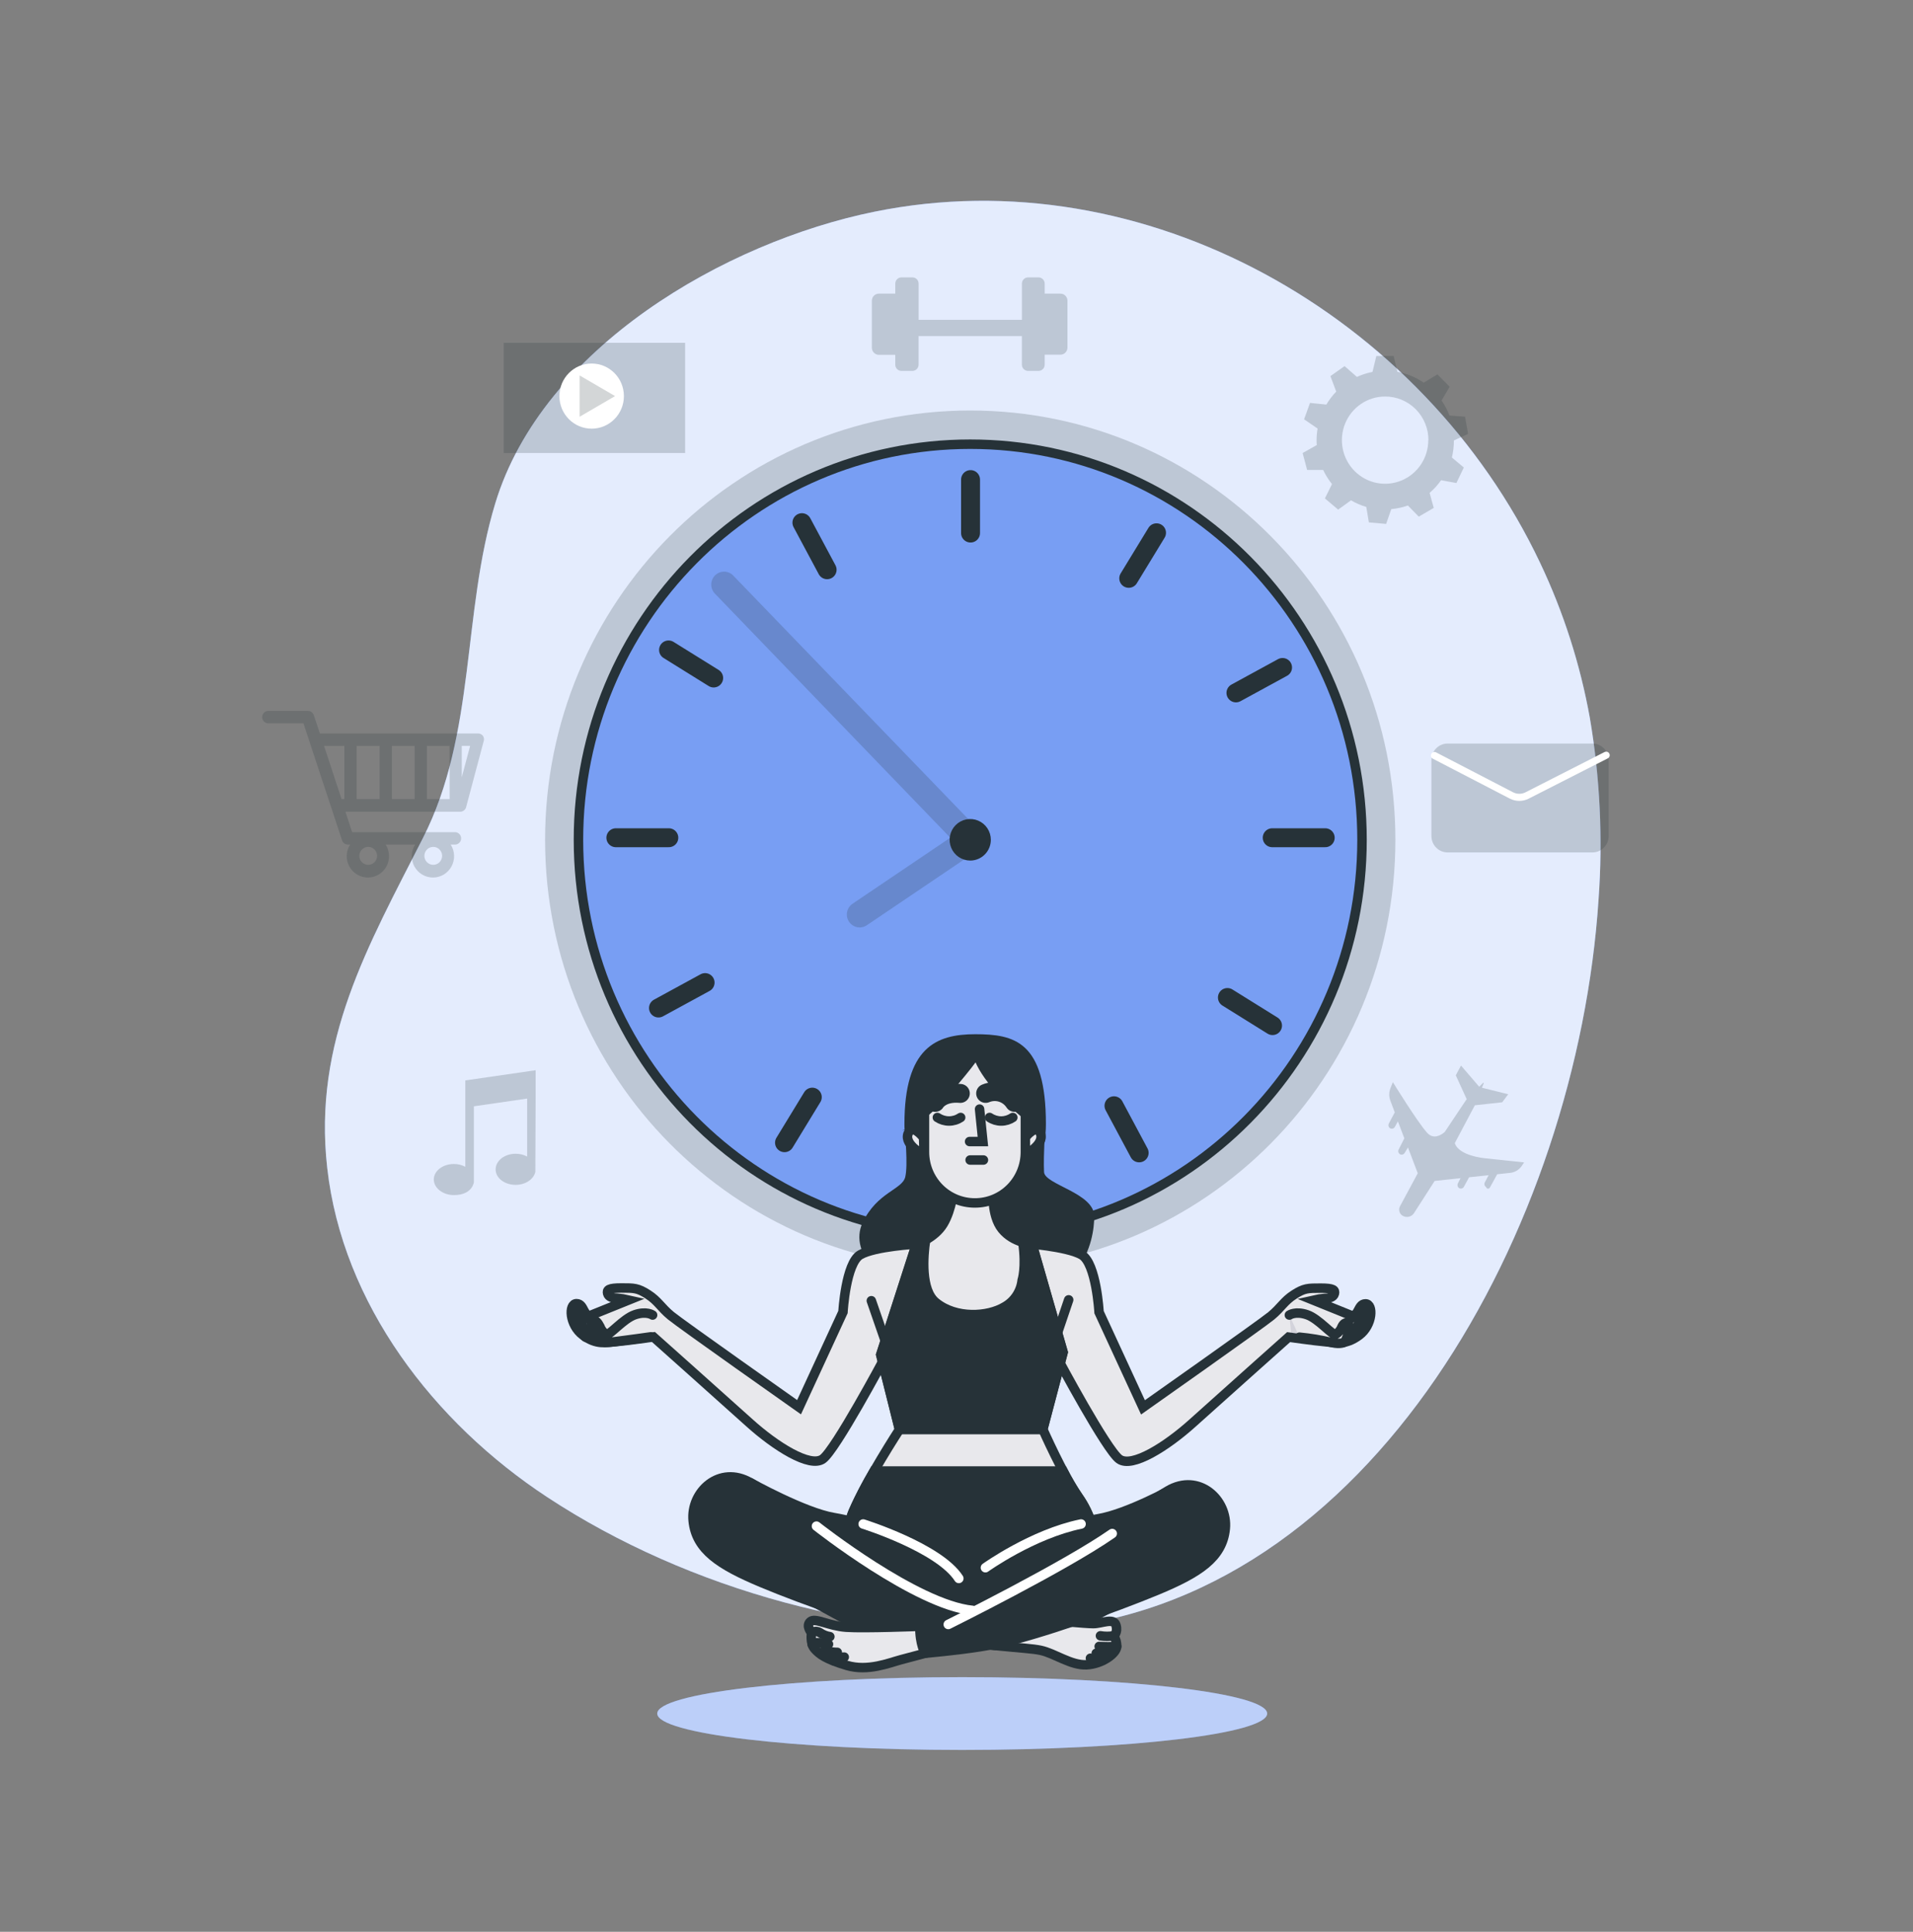 <svg width="202" height="204" viewBox="0 0 202 204" fill="none" xmlns="http://www.w3.org/2000/svg">
<rect x="0" y="0" width="202" height="204" fill="#808080" stroke="none"/>
<path d="M168.799 94.949C169.261 88.557 168.952 82.131 167.878 75.814C166.859 70.143 165.093 64.635 162.626 59.437C150.24 33.3 120.861 16.548 92.33 22.358C76.574 25.561 57.295 36.699 52.302 53.133C48.771 64.749 50.282 77.471 44.654 88.507C38.877 99.878 33.031 109.947 34.554 123.346C36.17 137.7 45.814 150.237 57.804 158.112C72.692 167.904 92.322 173.306 110.046 172.049C144.866 169.585 166.545 129.499 168.799 94.949Z" fill="#789EF3"/>
<path opacity="0.8" d="M168.799 94.949C169.261 88.557 168.952 82.131 167.878 75.814C166.859 70.143 165.093 64.635 162.626 59.437C150.24 33.3 120.861 16.548 92.33 22.358C76.574 25.561 57.295 36.699 52.302 53.133C48.771 64.749 50.282 77.471 44.654 88.507C38.877 99.878 33.031 109.947 34.554 123.346C36.17 137.7 45.814 150.237 57.804 158.112C72.692 167.904 92.322 173.306 110.046 172.049C144.866 169.585 166.545 129.499 168.799 94.949Z" fill="white"/>
<path opacity="0.2" d="M168.149 78.519H152.861C151.915 78.519 151.149 79.294 151.149 80.249V88.287C151.149 89.243 151.915 90.017 152.861 90.017H168.149C169.095 90.017 169.862 89.243 169.862 88.287V80.249C169.862 79.294 169.095 78.519 168.149 78.519Z" fill="#263238"/>
<path d="M151.468 79.784L159.604 84.002C159.86 84.132 160.142 84.2 160.428 84.2C160.715 84.2 160.997 84.132 161.253 84.002L169.599 79.751" stroke="white" stroke-width="0.75" stroke-linecap="round" stroke-linejoin="round"/>
<path opacity="0.2" d="M51.001 77.711C50.94 77.631 50.862 77.567 50.772 77.522C50.682 77.477 50.584 77.454 50.484 77.454H33.782L33.128 75.5C33.083 75.374 33 75.266 32.892 75.189C32.783 75.113 32.654 75.072 32.522 75.071H28.28C28.117 75.084 27.965 75.159 27.854 75.28C27.742 75.402 27.681 75.561 27.681 75.726C27.681 75.891 27.742 76.051 27.854 76.172C27.965 76.293 28.117 76.368 28.28 76.381H32.041L36.118 88.739C36.16 88.87 36.242 88.984 36.353 89.064C36.463 89.145 36.596 89.188 36.732 89.188H36.97C36.752 89.529 36.629 89.922 36.614 90.328C36.599 90.733 36.692 91.135 36.885 91.491C37.077 91.848 37.36 92.145 37.706 92.352C38.051 92.559 38.445 92.669 38.847 92.669C39.248 92.669 39.642 92.559 39.988 92.352C40.333 92.145 40.617 91.848 40.809 91.491C41.001 91.135 41.094 90.733 41.079 90.328C41.064 89.922 40.941 89.529 40.723 89.188H43.838C43.62 89.529 43.497 89.922 43.482 90.328C43.467 90.733 43.56 91.135 43.752 91.491C43.945 91.848 44.228 92.145 44.574 92.352C44.919 92.559 45.313 92.669 45.715 92.669C46.116 92.669 46.511 92.559 46.856 92.352C47.201 92.145 47.485 91.848 47.677 91.491C47.869 91.135 47.962 90.733 47.947 90.328C47.932 89.922 47.809 89.529 47.591 89.188H48.092C48.255 89.175 48.408 89.1 48.519 88.979C48.63 88.858 48.691 88.698 48.691 88.533C48.691 88.368 48.63 88.209 48.519 88.087C48.408 87.966 48.255 87.891 48.092 87.878H37.184L36.473 85.72H48.593C48.736 85.72 48.874 85.672 48.987 85.584C49.101 85.496 49.182 85.374 49.219 85.235L51.066 78.299C51.101 78.202 51.114 78.099 51.103 77.997C51.092 77.895 51.057 77.797 51.001 77.711V77.711ZM38.881 91.326C38.696 91.326 38.514 91.27 38.36 91.166C38.206 91.062 38.086 90.915 38.015 90.742C37.944 90.569 37.925 90.378 37.962 90.195C37.998 90.011 38.087 89.843 38.218 89.71C38.349 89.578 38.516 89.488 38.698 89.451C38.88 89.415 39.068 89.433 39.24 89.505C39.411 89.577 39.557 89.698 39.66 89.854C39.763 90.009 39.818 90.192 39.818 90.379C39.818 90.505 39.793 90.63 39.745 90.746C39.697 90.863 39.626 90.968 39.537 91.056C39.447 91.144 39.342 91.213 39.226 91.26C39.11 91.306 38.986 91.329 38.861 91.326H38.881ZM45.749 91.326C45.564 91.326 45.382 91.27 45.228 91.166C45.074 91.062 44.954 90.915 44.883 90.742C44.812 90.569 44.794 90.378 44.83 90.195C44.866 90.011 44.955 89.843 45.086 89.71C45.217 89.578 45.384 89.488 45.566 89.451C45.748 89.415 45.936 89.433 46.108 89.505C46.279 89.577 46.425 89.698 46.528 89.854C46.631 90.009 46.686 90.192 46.686 90.379C46.686 90.505 46.661 90.63 46.613 90.746C46.565 90.863 46.494 90.968 46.405 91.056C46.315 91.144 46.21 91.213 46.094 91.26C45.978 91.306 45.853 91.329 45.729 91.326H45.749ZM47.478 84.39H45.078V78.764H47.478V84.39ZM41.382 78.764H43.782V84.39H41.382V78.764ZM40.085 84.39H37.661V78.764H40.085V84.39ZM34.215 78.764H36.36V84.39H36.069L34.215 78.764ZM48.759 82.077V78.764H49.644L48.759 82.077Z" fill="#263238"/>
<path opacity="0.2" d="M153.52 46.512L155.019 45.822L154.7 44.007L153.047 43.876C152.838 43.315 152.56 42.784 152.219 42.293L153.072 40.84L151.783 39.535L150.332 40.408C149.498 39.835 148.554 39.446 147.561 39.266L147.157 37.593H145.331L144.927 39.274C144.36 39.383 143.808 39.561 143.283 39.804L141.978 38.662L140.483 39.718L141.097 41.35C140.697 41.767 140.346 42.228 140.051 42.725L138.33 42.546L137.703 44.28L139.13 45.255C139.06 45.659 139.025 46.069 139.024 46.479C139.024 46.654 139.024 46.826 139.045 46.997L137.55 47.842L138.023 49.625H139.715C139.966 50.158 140.279 50.66 140.649 51.118L139.901 52.632L141.299 53.815L142.656 52.836C143.166 53.132 143.708 53.367 144.272 53.533L144.543 55.165L146.365 55.328L146.911 53.762C147.508 53.709 148.097 53.582 148.664 53.382L149.811 54.557L151.395 53.635L150.959 52.048C151.416 51.654 151.823 51.205 152.171 50.71L153.787 51.008L154.57 49.368L153.31 48.315C153.453 47.725 153.523 47.119 153.52 46.512V46.512ZM150.817 46.479C150.817 47.39 150.55 48.281 150.049 49.038C149.547 49.796 148.835 50.386 148.002 50.735C147.168 51.083 146.251 51.175 145.366 50.997C144.481 50.819 143.669 50.38 143.031 49.736C142.393 49.092 141.959 48.271 141.783 47.378C141.607 46.484 141.697 45.558 142.042 44.716C142.387 43.875 142.972 43.155 143.722 42.649C144.472 42.143 145.354 41.873 146.256 41.873C146.859 41.87 147.457 41.988 148.015 42.221C148.572 42.453 149.079 42.795 149.504 43.226C149.93 43.658 150.267 44.17 150.495 44.734C150.723 45.298 150.838 45.903 150.833 46.512L150.817 46.479Z" fill="#263238"/>
<path opacity="0.2" d="M147.828 127.385C147.737 127.555 147.716 127.753 147.767 127.938C147.818 128.124 147.938 128.282 148.102 128.38C148.301 128.502 148.539 128.54 148.765 128.488C148.991 128.435 149.188 128.296 149.314 128.099L151.443 124.782L151.484 124.708L154.223 124.415L153.944 124.965C153.901 125.046 153.889 125.14 153.909 125.229C153.929 125.318 153.98 125.397 154.053 125.451C154.095 125.48 154.142 125.5 154.191 125.51C154.241 125.52 154.292 125.519 154.341 125.507C154.39 125.496 154.436 125.474 154.477 125.443C154.517 125.412 154.55 125.373 154.574 125.329L155.128 124.321L157.188 124.101L156.784 124.868C156.742 124.95 156.733 125.045 156.757 125.135C156.782 125.224 156.839 125.301 156.918 125.349C156.927 125.393 156.95 125.432 156.983 125.462C157.015 125.493 157.056 125.512 157.1 125.518C157.144 125.525 157.189 125.517 157.228 125.497C157.268 125.477 157.3 125.445 157.322 125.406L158.093 124.003L159.459 123.856C159.71 123.83 159.952 123.748 160.168 123.616C160.384 123.484 160.568 123.306 160.707 123.093L160.933 122.75L156.752 122.309C156.752 122.309 154.041 122.061 153.617 120.714L155.706 116.773L155.726 116.72L158.623 116.402L159.257 115.553L156.481 114.863L156.671 114.402C156.675 114.393 156.676 114.382 156.673 114.372C156.67 114.362 156.664 114.353 156.655 114.347C156.646 114.342 156.636 114.339 156.626 114.34C156.615 114.341 156.606 114.346 156.598 114.353L156.194 114.761L154.271 112.521L153.722 113.554L154.881 116.087L154.809 116.161L152.55 119.543C152.126 119.902 151.338 120.359 150.684 119.608C149.69 118.519 147.076 114.272 147.076 114.272L146.818 114.921C146.652 115.345 146.652 115.818 146.818 116.242L147.278 117.466L146.652 118.646C146.609 118.726 146.597 118.82 146.617 118.909C146.637 118.998 146.688 119.077 146.761 119.131C146.803 119.16 146.851 119.179 146.901 119.188C146.951 119.197 147.002 119.196 147.051 119.184C147.1 119.172 147.147 119.15 147.187 119.119C147.228 119.088 147.261 119.049 147.286 119.005L147.609 118.417L148.288 120.208L147.69 121.383C147.647 121.465 147.634 121.559 147.655 121.65C147.676 121.74 147.729 121.819 147.803 121.873C147.845 121.901 147.892 121.921 147.942 121.93C147.992 121.939 148.043 121.937 148.092 121.925C148.141 121.913 148.187 121.891 148.227 121.861C148.267 121.83 148.3 121.791 148.325 121.746L148.672 121.175L149.706 123.897L147.828 127.385Z" fill="#263238"/>
<path opacity="0.2" d="M72.344 36.201H53.187V47.837H72.344V36.201Z" fill="#263238"/>
<path d="M62.475 45.268C64.356 45.268 65.88 43.728 65.88 41.828C65.88 39.929 64.356 38.389 62.475 38.389C60.594 38.389 59.069 39.929 59.069 41.828C59.069 43.728 60.594 45.268 62.475 45.268Z" fill="white"/>
<path opacity="0.2" d="M64.947 41.827L61.202 39.645V44.01L64.947 41.827Z" fill="#263238"/>
<path opacity="0.2" d="M49.135 114.093V123.216C48.761 123.016 48.345 122.914 47.922 122.918C46.751 122.918 45.806 123.656 45.806 124.55C45.806 125.443 46.751 126.202 47.922 126.202C49.894 126.202 50.039 124.839 50.039 124.839V116.826L55.663 116.01V122.13C55.289 121.934 54.873 121.833 54.451 121.837C53.279 121.837 52.334 122.575 52.334 123.489C52.334 124.403 53.279 125.121 54.451 125.121C55.489 125.121 56.354 124.529 56.528 123.758L56.56 115.872V113.016L49.135 114.093Z" fill="#263238"/>
<path opacity="0.2" d="M110.312 31.008V29.951C110.312 29.777 110.244 29.61 110.122 29.486C110 29.363 109.834 29.294 109.662 29.294H108.559C108.386 29.294 108.221 29.363 108.099 29.486C107.977 29.61 107.908 29.777 107.908 29.951V33.774H97V29.951C97 29.777 96.932 29.61 96.81 29.486C96.688 29.363 96.522 29.294 96.35 29.294H95.174C95.004 29.297 94.842 29.368 94.722 29.491C94.603 29.613 94.536 29.779 94.536 29.951V31.008H92.803C92.607 31.008 92.419 31.086 92.28 31.226C92.141 31.366 92.064 31.556 92.064 31.754V36.719C92.064 36.918 92.141 37.108 92.28 37.249C92.418 37.39 92.606 37.469 92.803 37.47H94.536V38.515C94.537 38.685 94.604 38.849 94.722 38.971C94.841 39.093 95.001 39.163 95.17 39.167H96.346C96.518 39.167 96.684 39.098 96.806 38.975C96.928 38.852 96.996 38.685 96.996 38.511V35.495H107.904V38.49C107.902 38.579 107.917 38.666 107.948 38.749C107.98 38.831 108.028 38.906 108.089 38.969C108.15 39.033 108.223 39.083 108.304 39.117C108.385 39.151 108.471 39.168 108.559 39.167H109.662C109.834 39.167 110 39.098 110.122 38.975C110.244 38.852 110.312 38.685 110.312 38.511V37.454H111.977C112.17 37.453 112.356 37.376 112.494 37.238C112.632 37.101 112.712 36.915 112.716 36.719V31.746C112.714 31.549 112.635 31.362 112.497 31.223C112.358 31.085 112.171 31.008 111.977 31.008H110.312Z" fill="#263238"/>
<path opacity="0.2" d="M102.45 134.024C127.244 134.024 147.343 113.725 147.343 88.687C147.343 63.648 127.244 43.35 102.45 43.35C77.657 43.35 57.558 63.648 57.558 88.687C57.558 113.725 77.657 134.024 102.45 134.024Z" fill="#263238"/>
<path d="M102.45 130.466C125.298 130.466 143.82 111.76 143.82 88.686C143.82 65.612 125.298 46.907 102.45 46.907C79.603 46.907 61.081 65.612 61.081 88.686C61.081 111.76 79.603 130.466 102.45 130.466Z" fill="#789EF3" stroke="#263238" stroke-miterlimit="10"/>
<g opacity="0.2">
<path d="M102.45 90.053C102.27 90.054 102.091 90.019 101.924 89.949C101.758 89.879 101.607 89.775 101.481 89.645L75.459 62.656C75.222 62.394 75.094 62.049 75.104 61.694C75.115 61.338 75.261 61.001 75.513 60.753C75.766 60.506 76.103 60.367 76.455 60.366C76.807 60.366 77.145 60.504 77.398 60.751L103.424 87.719C103.61 87.912 103.736 88.156 103.785 88.42C103.835 88.684 103.806 88.957 103.703 89.205C103.599 89.453 103.425 89.665 103.203 89.813C102.981 89.962 102.721 90.041 102.454 90.041L102.45 90.053Z" fill="#263238"/>
</g>
<path opacity="0.2" d="M90.779 97.94C90.488 97.941 90.204 97.848 89.969 97.673C89.735 97.499 89.563 97.252 89.478 96.971C89.393 96.69 89.4 96.388 89.498 96.112C89.597 95.835 89.781 95.597 90.023 95.435L101.699 87.548C101.997 87.357 102.358 87.292 102.703 87.366C103.049 87.439 103.352 87.647 103.548 87.944C103.745 88.24 103.818 88.603 103.753 88.953C103.689 89.304 103.491 89.615 103.202 89.82L91.53 97.707C91.308 97.858 91.046 97.939 90.779 97.94V97.94Z" fill="#263238"/>
<path d="M104.127 88.686C104.128 88.352 104.03 88.024 103.846 87.745C103.663 87.466 103.401 87.248 103.095 87.119C102.788 86.99 102.451 86.956 102.126 87.021C101.8 87.086 101.501 87.247 101.266 87.484C101.031 87.72 100.871 88.022 100.806 88.351C100.741 88.679 100.774 89.02 100.901 89.329C101.028 89.639 101.243 89.904 101.518 90.09C101.794 90.276 102.119 90.376 102.45 90.376C102.894 90.376 103.32 90.198 103.634 89.881C103.949 89.564 104.126 89.135 104.127 88.686V88.686Z" fill="#263238" stroke="#263238" stroke-miterlimit="10" stroke-linecap="round"/>
<path d="M102.483 50.645V56.291" stroke="#263238" stroke-width="2" stroke-miterlimit="10" stroke-linecap="round"/>
<path d="M102.483 120.642V126.288" stroke="#263238" stroke-width="2" stroke-miterlimit="10" stroke-linecap="round"/>
<path d="M139.933 88.466H134.338" stroke="#263238" stroke-width="2" stroke-miterlimit="10" stroke-linecap="round"/>
<path d="M70.623 88.466H65.032" stroke="#263238" stroke-width="2" stroke-miterlimit="10" stroke-linecap="round"/>
<path d="M122.121 56.263L119.188 61.073" stroke="#263238" stroke-width="2" stroke-miterlimit="10" stroke-linecap="round"/>
<path d="M85.773 115.859L82.84 120.67" stroke="#263238" stroke-width="2" stroke-miterlimit="10" stroke-linecap="round"/>
<path d="M135.429 70.485L130.508 73.17" stroke="#263238" stroke-width="2" stroke-miterlimit="10" stroke-linecap="round"/>
<path d="M74.453 103.762L69.532 106.446" stroke="#263238" stroke-width="2" stroke-miterlimit="10" stroke-linecap="round"/>
<path d="M134.37 108.303L129.607 105.337" stroke="#263238" stroke-width="2" stroke-miterlimit="10" stroke-linecap="round"/>
<path d="M75.358 71.596L70.595 68.634" stroke="#263238" stroke-width="2" stroke-miterlimit="10" stroke-linecap="round"/>
<path d="M120.287 121.743L117.629 116.77" stroke="#263238" stroke-width="2" stroke-miterlimit="10" stroke-linecap="round"/>
<path d="M87.337 60.164L84.678 55.194" stroke="#263238" stroke-width="2" stroke-miterlimit="10" stroke-linecap="round"/>
<path d="M101.602 184.795C119.387 184.795 133.805 183.074 133.805 180.952C133.805 178.829 119.387 177.108 101.602 177.108C83.817 177.108 69.399 178.829 69.399 180.952C69.399 183.074 83.817 184.795 101.602 184.795Z" fill="#789EF3"/>
<path opacity="0.5" d="M101.602 184.795C119.387 184.795 133.805 183.074 133.805 180.952C133.805 178.829 119.387 177.108 101.602 177.108C83.817 177.108 69.399 178.829 69.399 180.952C69.399 183.074 83.817 184.795 101.602 184.795Z" fill="white"/>
<path d="M110.244 123.767C110.199 122.861 110.244 121.466 110.28 120.662C110.387 120.012 110.441 119.355 110.441 118.696C110.441 109.948 107.1 109.214 102.972 109.214C98.843 109.214 95.502 110.617 95.502 118.696C95.502 118.908 95.502 119.104 95.522 119.328C95.558 119.679 95.897 123.033 95.586 124.298C95.255 125.632 92.609 125.901 91.09 129.104C89.571 132.307 92.876 136.982 103.65 137.582C114.425 138.182 115.544 130.911 115.544 128.443C115.544 125.975 110.312 125.101 110.244 123.767Z" fill="#263238"/>
<path d="M95.239 119.361L95.506 119.333V119.296L95.239 119.361Z" fill="#263238"/>
<path d="M96.758 131.376C96.758 131.376 92.399 131.617 90.852 132.494C89.304 133.371 89.013 138.549 89.013 138.549L84.375 148.602C84.375 148.602 71.904 139.817 70.841 138.94C69.779 138.063 69.488 137.378 68.417 136.692C67.347 136.007 66.967 136.011 65.614 136.011C64.26 136.011 64.066 136.207 64.163 136.594C64.26 136.982 64.745 137.084 65.129 137.084C65.553 137.118 65.975 137.184 66.389 137.28L62.519 138.842C61.553 139.23 61.747 137.667 60.879 137.667C60.01 137.667 60.103 139.915 61.553 140.988C63.004 142.061 63.977 141.768 65.129 141.67C66.28 141.572 68.999 141.184 68.999 141.184C68.999 141.184 76.441 147.822 79.148 150.262C81.854 152.702 85.527 155.044 86.88 154.069C88.234 153.094 93.344 143.526 93.344 143.526L96.629 134.742C96.629 134.742 97.546 132.898 96.758 131.376Z" fill="white"/>
<path opacity="0.1" d="M96.758 131.376C96.758 131.376 92.399 131.617 90.852 132.494C89.304 133.371 89.013 138.549 89.013 138.549L84.375 148.602C84.375 148.602 71.904 139.817 70.841 138.94C69.779 138.063 69.488 137.378 68.417 136.692C67.347 136.007 66.967 136.011 65.614 136.011C64.26 136.011 64.066 136.207 64.163 136.594C64.26 136.982 64.745 137.084 65.129 137.084C65.553 137.118 65.975 137.184 66.389 137.28L62.519 138.842C61.553 139.23 61.747 137.667 60.879 137.667C60.01 137.667 60.103 139.915 61.553 140.988C63.004 142.061 63.977 141.768 65.129 141.67C66.28 141.572 68.999 141.184 68.999 141.184C68.999 141.184 76.441 147.822 79.148 150.262C81.854 152.702 85.527 155.044 86.88 154.069C88.234 153.094 93.344 143.526 93.344 143.526L96.629 134.742C96.629 134.742 97.546 132.898 96.758 131.376Z" fill="#18143C"/>
<path d="M96.758 131.376C96.758 131.376 92.399 131.617 90.852 132.494C89.304 133.371 89.013 138.549 89.013 138.549L84.375 148.602C84.375 148.602 71.904 139.817 70.841 138.94C69.779 138.063 69.488 137.378 68.417 136.692C67.347 136.007 66.967 136.011 65.614 136.011C64.26 136.011 64.066 136.207 64.163 136.594C64.26 136.982 64.745 137.084 65.129 137.084C65.553 137.118 65.975 137.184 66.389 137.28L62.519 138.842C61.553 139.23 61.747 137.667 60.879 137.667C60.01 137.667 60.103 139.915 61.553 140.988C63.004 142.061 63.977 141.768 65.129 141.67C66.28 141.572 68.999 141.184 68.999 141.184C68.999 141.184 76.441 147.822 79.148 150.262C81.854 152.702 85.527 155.044 86.88 154.069C88.234 153.094 93.344 143.526 93.344 143.526L96.629 134.742C96.629 134.742 97.546 132.898 96.758 131.376Z" stroke="#263238" stroke-miterlimit="10" stroke-linecap="round"/>
<path d="M61.832 141.205C61.832 141.205 59.95 139.663 60.964 138.153C61.214 137.778 61.772 138.345 61.933 139.377C62.095 140.41 62.604 140.809 62.867 140.883" fill="white"/>
<path opacity="0.1" d="M61.832 141.205C61.832 141.205 59.95 139.663 60.964 138.153C61.214 137.778 61.772 138.345 61.933 139.377C62.095 140.41 62.604 140.809 62.867 140.883" fill="#18143C"/>
<path d="M61.832 141.205C61.832 141.205 59.95 139.663 60.964 138.153C61.214 137.778 61.772 138.345 61.933 139.377C62.095 140.41 62.604 140.809 62.867 140.883" stroke="#263238" stroke-miterlimit="10" stroke-linecap="round"/>
<path d="M63.238 140.867C62.79 140.867 62.814 139.643 61.97 139.059C61.299 138.582 61.384 139.52 61.541 140.283C61.603 140.596 61.757 140.883 61.982 141.107C62.208 141.33 62.495 141.48 62.806 141.536V141.536C63.095 141.609 63.396 141.622 63.691 141.573" fill="white"/>
<path opacity="0.1" d="M63.238 140.867C62.79 140.867 62.814 139.643 61.97 139.059C61.299 138.582 61.384 139.52 61.541 140.283C61.603 140.596 61.757 140.883 61.982 141.107C62.208 141.33 62.495 141.48 62.806 141.536V141.536C63.095 141.609 63.396 141.622 63.691 141.573" fill="#18143C"/>
<path d="M63.238 140.867C62.79 140.867 62.814 139.643 61.97 139.059C61.299 138.582 61.384 139.52 61.541 140.283C61.603 140.596 61.757 140.883 61.982 141.107C62.208 141.33 62.495 141.48 62.806 141.536V141.536C63.095 141.609 63.396 141.622 63.691 141.573" stroke="#263238" stroke-miterlimit="10" stroke-linecap="round"/>
<path d="M68.91 138.872C68.91 138.872 68.276 138.419 67.044 138.835C65.812 139.251 64.357 141.059 64.022 140.908C63.708 140.726 63.47 140.436 63.351 140.092C63.161 139.716 62.794 139.174 62.543 139.61C61.986 140.565 63.505 141.65 63.505 141.65C63.505 141.65 63.715 141.83 64.891 141.687C66.066 141.544 68.72 141.169 68.72 141.169" fill="white"/>
<path opacity="0.1" d="M68.91 138.872C68.91 138.872 68.276 138.419 67.044 138.835C65.812 139.251 64.357 141.059 64.022 140.908C63.708 140.726 63.47 140.436 63.351 140.092C63.161 139.716 62.794 139.174 62.543 139.61C61.986 140.565 63.505 141.65 63.505 141.65C63.505 141.65 63.715 141.83 64.891 141.687C66.066 141.544 68.72 141.169 68.72 141.169" fill="#18143C"/>
<path d="M68.91 138.872C68.91 138.872 68.276 138.419 67.044 138.835C65.812 139.251 64.357 141.059 64.022 140.908C63.708 140.726 63.47 140.436 63.351 140.092C63.161 139.716 62.794 139.174 62.543 139.61C61.986 140.565 63.505 141.65 63.505 141.65C63.505 141.65 63.715 141.83 64.891 141.687C66.066 141.544 68.72 141.169 68.72 141.169" stroke="#263238" stroke-miterlimit="10" stroke-linecap="round"/>
<path d="M93.417 141.433L92.007 137.357" stroke="#263238" stroke-miterlimit="10" stroke-linecap="round"/>
<path d="M108.074 131.287C108.074 131.287 112.668 131.618 114.215 132.511C115.762 133.405 116.053 138.566 116.053 138.566L120.691 148.619C120.691 148.619 133.162 139.835 134.225 138.958C135.287 138.08 135.578 137.395 136.649 136.709C137.72 136.024 138.099 136.028 139.453 136.028C140.806 136.028 141 136.224 140.903 136.612C140.806 136.999 140.321 137.101 139.933 137.101C139.511 137.136 139.091 137.201 138.677 137.297L142.543 138.86C143.513 139.247 143.319 137.685 144.188 137.685C145.056 137.685 144.963 139.933 143.513 141.006C142.063 142.079 141.089 141.785 139.933 141.687C138.778 141.589 136.067 141.202 136.067 141.202C136.067 141.202 128.626 147.84 125.919 150.28C123.212 152.719 119.54 155.061 118.186 154.086C116.833 153.111 111.722 143.543 111.722 143.543L108.438 134.759C108.438 134.759 107.29 132.809 108.074 131.287Z" fill="white"/>
<path opacity="0.1" d="M108.074 131.287C108.074 131.287 112.668 131.618 114.215 132.511C115.762 133.405 116.053 138.566 116.053 138.566L120.691 148.619C120.691 148.619 133.162 139.835 134.225 138.958C135.287 138.08 135.578 137.395 136.649 136.709C137.72 136.024 138.099 136.028 139.453 136.028C140.806 136.028 141 136.224 140.903 136.612C140.806 136.999 140.321 137.101 139.933 137.101C139.511 137.136 139.091 137.201 138.677 137.297L142.543 138.86C143.513 139.247 143.319 137.685 144.188 137.685C145.056 137.685 144.963 139.933 143.513 141.006C142.063 142.079 141.089 141.785 139.933 141.687C138.778 141.589 136.067 141.202 136.067 141.202C136.067 141.202 128.626 147.84 125.919 150.28C123.212 152.719 119.54 155.061 118.186 154.086C116.833 153.111 111.722 143.543 111.722 143.543L108.438 134.759C108.438 134.759 107.29 132.809 108.074 131.287Z" fill="#18143C"/>
<path d="M108.074 131.287C108.074 131.287 112.668 131.618 114.215 132.511C115.762 133.405 116.053 138.566 116.053 138.566L120.691 148.619C120.691 148.619 133.162 139.835 134.225 138.958C135.287 138.08 135.578 137.395 136.649 136.709C137.72 136.024 138.099 136.028 139.453 136.028C140.806 136.028 141 136.224 140.903 136.612C140.806 136.999 140.321 137.101 139.933 137.101C139.511 137.136 139.091 137.201 138.677 137.297L142.543 138.86C143.513 139.247 143.319 137.685 144.188 137.685C145.056 137.685 144.963 139.933 143.513 141.006C142.063 142.079 141.089 141.785 139.933 141.687C138.778 141.589 136.067 141.202 136.067 141.202C136.067 141.202 128.626 147.84 125.919 150.28C123.212 152.719 119.54 155.061 118.186 154.086C116.833 153.111 111.722 143.543 111.722 143.543L108.438 134.759C108.438 134.759 107.29 132.809 108.074 131.287Z" stroke="#263238" stroke-miterlimit="10" stroke-linecap="round"/>
<path d="M111.722 140.581L112.845 137.264" stroke="#263238" stroke-miterlimit="10" stroke-linecap="round"/>
<path d="M143.699 140.65C143.699 140.65 144.507 138.345 144.103 138.153C143.699 137.961 143.295 138.345 143.133 139.377C142.972 140.409 142.463 140.809 142.2 140.883" fill="white"/>
<path opacity="0.1" d="M144.252 140.152C144.252 140.152 144.515 138.345 144.103 138.153C143.691 137.961 143.295 138.345 143.133 139.377C142.972 140.409 142.463 140.809 142.2 140.883" fill="#18143C"/>
<path d="M143.699 140.65C143.699 140.65 144.507 138.345 144.103 138.153C143.699 137.961 143.295 138.345 143.133 139.377C142.972 140.409 142.463 140.809 142.2 140.883" stroke="#263238" stroke-miterlimit="10" stroke-linecap="round"/>
<path d="M143.085 141.062C143.085 141.062 144.103 138.153 142.923 138.924C142.054 139.491 142.277 140.866 141.828 140.866" fill="white"/>
<path opacity="0.1" d="M143.319 141.095C143.319 141.095 144.103 138.154 142.915 138.925C142.046 139.492 142.269 140.867 141.82 140.867" fill="#18143C"/>
<path d="M143.085 141.062C143.085 141.062 144.103 138.153 142.923 138.924C142.054 139.491 142.277 140.866 141.828 140.866" stroke="#263238" stroke-miterlimit="10" stroke-linecap="round"/>
<path d="M136.148 138.872C136.148 138.872 136.782 138.419 138.014 138.835C139.247 139.251 140.701 141.059 141.036 140.908C141.35 140.726 141.588 140.436 141.707 140.092C141.893 139.716 142.232 139.492 142.454 139.941C142.677 140.39 142.006 141.716 142.006 141.716C142.006 141.716 141.602 142.005 140.612 141.773C139.495 141.501 138.359 141.312 137.215 141.206" fill="white"/>
<path opacity="0.1" d="M136.148 138.872C136.148 138.872 136.782 138.419 138.014 138.835C139.247 139.251 140.701 141.059 141.036 140.908C141.35 140.726 141.588 140.436 141.707 140.092C141.893 139.716 142.232 139.492 142.454 139.941C142.677 140.39 142.006 141.716 142.006 141.716C142.006 141.716 141.602 142.005 140.612 141.773C139.622 141.54 136.948 140.822 136.338 140.822" fill="#18143C"/>
<path d="M136.148 138.872C136.148 138.872 136.782 138.419 138.014 138.835C139.247 139.251 140.701 141.059 141.036 140.908C141.35 140.726 141.588 140.436 141.707 140.092C141.893 139.716 142.232 139.492 142.454 139.941C142.677 140.39 142.006 141.716 142.006 141.716C142.006 141.716 141.602 142.005 140.612 141.773C139.495 141.501 138.359 141.312 137.215 141.206" stroke="#263238" stroke-miterlimit="10" stroke-linecap="round"/>
<path d="M100.725 125.436C100.725 125.436 100.527 127.708 99.602 129.242C98.677 130.776 96.774 131.376 96.774 131.376L93.009 143.061L94.976 150.96C94.976 150.96 91.47 156.346 90.092 159.618C88.714 162.89 90.371 166.591 91.825 168.125C93.28 169.659 95.211 171.739 100.139 171.544C107.007 171.27 111.855 171.903 114.057 169.3C116.259 166.697 116.481 161.78 113.863 158.071C112.28 155.815 110.118 150.94 110.118 150.94L112.259 142.8L108.979 131.376C108.979 131.376 107.003 131.262 105.816 129.793C104.628 128.324 104.891 125.652 104.891 125.652L100.725 125.436Z" fill="white"/>
<path opacity="0.1" d="M100.725 125.436C100.725 125.436 100.527 127.708 99.602 129.242C98.677 130.776 96.774 131.376 96.774 131.376L93.009 143.061L94.976 150.96C94.976 150.96 91.47 156.346 90.092 159.618C88.714 162.89 90.371 166.591 91.825 168.125C93.28 169.659 95.211 171.739 100.139 171.544C107.007 171.27 111.855 171.903 114.057 169.3C116.259 166.697 116.481 161.78 113.863 158.071C112.28 155.815 110.118 150.94 110.118 150.94L112.259 142.8L108.979 131.376C108.979 131.376 107.003 131.262 105.816 129.793C104.628 128.324 104.891 125.652 104.891 125.652L100.725 125.436Z" fill="#18143C"/>
<path d="M100.725 125.436C100.725 125.436 100.527 127.708 99.602 129.242C98.677 130.776 96.774 131.376 96.774 131.376L93.009 143.061L94.976 150.96C94.976 150.96 91.47 156.346 90.092 159.618C88.714 162.89 90.371 166.591 91.825 168.125C93.28 169.659 95.211 171.739 100.139 171.544C107.007 171.27 111.855 171.903 114.057 169.3C116.259 166.697 116.481 161.78 113.863 158.071C112.28 155.815 110.118 150.94 110.118 150.94L112.259 142.8L108.979 131.376C108.979 131.376 107.003 131.262 105.816 129.793C104.628 128.324 104.891 125.652 104.891 125.652L100.725 125.436Z" stroke="#263238" stroke-miterlimit="10" stroke-linecap="round"/>
<path d="M112.259 142.8L108.979 131.376C108.65 131.353 108.324 131.298 108.005 131.213C108.385 133.869 107.933 135.199 107.933 135.199C107.868 135.782 107.665 136.341 107.343 136.828C107.02 137.316 106.587 137.719 106.078 138.002C104.297 139.071 100.923 139.271 98.806 137.537C97.19 136.227 97.493 132.641 97.732 130.956C97.42 131.125 97.094 131.265 96.758 131.376L92.993 143.061L94.976 150.96H110.11L112.259 142.8Z" fill="#263238" stroke="#263238" stroke-miterlimit="10" stroke-linecap="round"/>
<path d="M97.522 120.136C97.522 120.136 96.31 118.537 95.881 119.728C95.453 120.92 97.582 121.976 97.582 121.976L97.522 120.136Z" fill="white"/>
<path opacity="0.1" d="M97.522 120.136C97.522 120.136 96.31 118.537 95.881 119.728C95.453 120.92 97.582 121.976 97.582 121.976L97.522 120.136Z" fill="#18143C"/>
<path d="M97.522 120.136C97.522 120.136 96.31 118.537 95.881 119.728C95.453 120.92 97.582 121.976 97.582 121.976L97.522 120.136Z" stroke="#263238" stroke-miterlimit="10" stroke-linecap="round"/>
<path d="M108.24 120.136C108.24 120.136 109.472 118.537 109.88 119.728C110.288 120.92 108.183 121.976 108.183 121.976L108.24 120.136Z" fill="white"/>
<path opacity="0.1" d="M108.24 120.136C108.24 120.136 109.472 118.537 109.88 119.728C110.288 120.92 108.183 121.976 108.183 121.976L108.24 120.136Z" fill="#18143C"/>
<path d="M108.24 120.136C108.24 120.136 109.472 118.537 109.88 119.728C110.288 120.92 108.183 121.976 108.183 121.976L108.24 120.136Z" stroke="#263238" stroke-miterlimit="10" stroke-linecap="round"/>
<path d="M102.935 127.031C101.525 127.031 100.173 126.466 99.176 125.459C98.179 124.452 97.618 123.086 97.618 121.662V113.425C97.618 113.162 97.669 112.901 97.768 112.658C97.867 112.415 98.013 112.194 98.197 112.008C98.381 111.822 98.599 111.675 98.84 111.574C99.08 111.473 99.338 111.421 99.598 111.421H106.252C106.516 111.416 106.777 111.465 107.022 111.563C107.267 111.662 107.49 111.808 107.678 111.995C107.866 112.181 108.016 112.404 108.118 112.649C108.22 112.895 108.272 113.158 108.272 113.425V121.674C108.27 122.38 108.13 123.078 107.861 123.729C107.591 124.38 107.198 124.972 106.702 125.469C106.207 125.966 105.619 126.36 104.973 126.629C104.326 126.897 103.634 127.033 102.935 127.031V127.031Z" fill="white"/>
<path opacity="0.1" d="M102.935 127.031C101.525 127.031 100.173 126.466 99.176 125.459C98.179 124.452 97.618 123.086 97.618 121.662V113.425C97.618 113.162 97.669 112.901 97.768 112.658C97.867 112.415 98.013 112.194 98.197 112.008C98.381 111.822 98.599 111.675 98.84 111.574C99.08 111.473 99.338 111.421 99.598 111.421H106.252C106.516 111.416 106.777 111.465 107.022 111.563C107.267 111.662 107.49 111.808 107.678 111.995C107.866 112.181 108.016 112.404 108.118 112.649C108.22 112.895 108.272 113.158 108.272 113.425V121.674C108.27 122.38 108.13 123.078 107.861 123.729C107.591 124.38 107.198 124.972 106.702 125.469C106.207 125.966 105.619 126.36 104.973 126.629C104.326 126.897 103.634 127.033 102.935 127.031V127.031Z" fill="#18143C"/>
<path d="M102.935 127.031C101.525 127.031 100.173 126.466 99.176 125.459C98.179 124.452 97.618 123.086 97.618 121.662V113.425C97.618 113.162 97.669 112.901 97.768 112.658C97.867 112.415 98.013 112.194 98.197 112.008C98.381 111.822 98.599 111.675 98.84 111.574C99.08 111.473 99.338 111.421 99.598 111.421H106.252C106.516 111.416 106.777 111.465 107.022 111.563C107.267 111.662 107.49 111.808 107.678 111.995C107.866 112.181 108.016 112.404 108.118 112.649C108.22 112.895 108.272 113.158 108.272 113.425V121.674C108.27 122.38 108.13 123.078 107.861 123.729C107.591 124.38 107.198 124.972 106.702 125.469C106.207 125.966 105.619 126.36 104.973 126.629C104.326 126.897 103.634 127.033 102.935 127.031V127.031Z" stroke="#263238" stroke-miterlimit="10" stroke-linecap="round"/>
<path d="M98.98 118.006C99.345 118.25 99.773 118.38 100.21 118.38C100.648 118.38 101.076 118.25 101.44 118.006" stroke="#263238" stroke-miterlimit="10" stroke-linecap="round"/>
<path d="M104.491 118.006C104.854 118.25 105.282 118.381 105.719 118.381C106.156 118.381 106.583 118.25 106.947 118.006" stroke="#263238" stroke-miterlimit="10" stroke-linecap="round"/>
<path d="M103.436 117.121L103.788 120.548H102.382" stroke="#263238" stroke-miterlimit="10" stroke-linecap="round"/>
<path d="M102.438 122.498H103.844" stroke="#263238" stroke-miterlimit="10" stroke-linecap="round"/>
<path d="M102.988 111.409H99.598C99.338 111.409 99.08 111.461 98.84 111.562C98.599 111.662 98.381 111.81 98.197 111.996C98.013 112.182 97.867 112.403 97.768 112.646C97.669 112.889 97.618 113.15 97.618 113.412V117.492C99.788 115.587 102.313 112.311 102.988 111.409Z" fill="#263238" stroke="#263238" stroke-miterlimit="10"/>
<path d="M108.272 117.647V113.424C108.272 112.893 108.063 112.383 107.691 112.008C107.319 111.632 106.814 111.421 106.288 111.421H103.254C103.953 113.657 106.656 116.28 108.272 117.647Z" fill="#263238" stroke="#263238" stroke-miterlimit="10"/>
<path d="M98.75 116.411C98.75 116.411 99.384 115.285 101.404 115.465" stroke="#263238" stroke-width="2" stroke-miterlimit="10" stroke-linecap="round"/>
<path d="M104.078 115.464C104.616 115.238 105.215 115.209 105.771 115.382C106.327 115.555 106.806 115.919 107.125 116.411" stroke="#263238" stroke-width="2" stroke-miterlimit="10" stroke-linecap="round"/>
<path d="M90.092 159.618C88.702 162.882 90.371 166.591 91.825 168.125C93.28 169.659 95.211 171.739 100.139 171.544C107.007 171.27 111.855 171.903 114.057 169.3C116.259 166.697 116.481 161.78 113.863 158.071C113.271 157.193 112.732 156.281 112.247 155.338H92.294C91.48 156.721 90.745 158.15 90.092 159.618V159.618Z" fill="#263238" stroke="#263238" stroke-miterlimit="10" stroke-linecap="round"/>
<path d="M100.903 166.24C97.425 162.596 91.11 160.773 88.016 160.25C84.921 159.728 79.253 156.578 79.253 156.578C79.253 156.578 75.9 156.464 76.158 160.499C76.417 164.534 86.08 169.222 89.821 171.303C91.502 172.261 93.385 172.797 95.313 172.868C97.241 172.939 99.158 172.542 100.903 171.711" fill="#263238"/>
<path d="M100.903 166.24C97.425 162.596 91.11 160.773 88.016 160.25C84.921 159.728 79.253 156.578 79.253 156.578C79.253 156.578 75.9 156.464 76.158 160.499C76.417 164.534 86.08 169.222 89.821 171.303C91.502 172.261 93.385 172.797 95.313 172.868C97.241 172.939 99.158 172.542 100.903 171.711" stroke="#263238" stroke-miterlimit="10" stroke-linecap="round"/>
<path d="M103.081 166.37C106.559 162.727 112.874 160.903 115.968 160.381C119.063 159.859 123.874 157.198 123.874 157.198C123.874 157.198 128.084 156.607 127.826 160.642C127.567 164.677 117.903 169.361 114.162 171.446C112.482 172.402 110.598 172.938 108.671 173.009C106.743 173.08 104.826 172.684 103.081 171.854" fill="#263238"/>
<path d="M103.081 166.37C106.559 162.727 112.874 160.903 115.968 160.381C119.063 159.859 123.874 157.198 123.874 157.198C123.874 157.198 128.084 156.607 127.826 160.642C127.567 164.677 117.903 169.361 114.162 171.446C112.482 172.402 110.598 172.938 108.671 173.009C106.743 173.08 104.826 172.684 103.081 171.854" stroke="#263238" stroke-miterlimit="10" stroke-linecap="round"/>
<path d="M117.6 172.74C117.6 172.74 118.077 172.421 117.839 171.618C117.6 170.814 116.328 171.454 115.451 171.454C114.574 171.454 111.233 171.132 109.646 170.973C108.284 170.834 106.058 170.875 105.44 170.887C105.53 171.876 105.329 172.869 104.862 173.743L105.173 173.776C107.88 174.045 109.056 174.098 109.884 174.274C111.395 174.596 113.063 175.881 114.732 175.804C116.4 175.726 117.915 174.58 117.915 173.874C117.932 173.472 117.822 173.074 117.6 172.74V172.74Z" fill="white"/>
<path opacity="0.1" d="M117.6 172.74C117.6 172.74 118.077 172.421 117.839 171.618C117.6 170.814 116.328 171.454 115.451 171.454C114.574 171.454 111.233 171.132 109.646 170.973C108.284 170.834 106.058 170.875 105.44 170.887C105.53 171.876 105.329 172.869 104.862 173.743L105.173 173.776C107.88 174.045 109.056 174.098 109.884 174.274C111.395 174.596 113.063 175.881 114.732 175.804C116.4 175.726 117.915 174.58 117.915 173.874C117.932 173.472 117.822 173.074 117.6 172.74V172.74Z" fill="#18143C"/>
<path d="M117.6 172.74C117.6 172.74 118.077 172.421 117.839 171.618C117.6 170.814 116.328 171.454 115.451 171.454C114.574 171.454 111.233 171.132 109.646 170.973C108.284 170.834 106.058 170.875 105.44 170.887C105.53 171.876 105.329 172.869 104.862 173.743L105.173 173.776C107.88 174.045 109.056 174.098 109.884 174.274C111.395 174.596 113.063 175.881 114.732 175.804C116.4 175.726 117.915 174.58 117.915 173.874C117.932 173.472 117.822 173.074 117.6 172.74V172.74Z" stroke="#263238" stroke-miterlimit="10" stroke-linecap="round"/>
<path d="M117.6 172.739C117.136 172.819 116.662 172.819 116.198 172.739" stroke="#263238" stroke-miterlimit="10" stroke-linecap="round"/>
<path d="M117.92 173.865C117.302 173.913 116.682 173.913 116.065 173.865" stroke="#263238" stroke-miterlimit="10" stroke-linecap="round"/>
<path d="M115.754 174.584C116.189 174.829 116.695 174.913 117.184 174.821" stroke="#263238" stroke-miterlimit="10" stroke-linecap="round"/>
<path d="M115.14 175.11C115.552 175.31 116.013 175.383 116.465 175.318" stroke="#263238" stroke-miterlimit="10" stroke-linecap="round"/>
<path d="M104.862 173.735C105.329 172.861 105.53 171.867 105.44 170.879H105.266C105.266 170.879 99.142 169.606 94.051 166.464C88.961 163.322 82.513 158.512 79.253 156.582C75.992 154.652 72.886 157.545 73.193 160.601C73.5 163.657 75.976 165.26 80.432 167.129C84.888 168.998 93.005 171.87 97.299 172.751C99.525 173.196 102.394 173.502 104.862 173.735Z" fill="#263238" stroke="#263238" stroke-miterlimit="10" stroke-linecap="round"/>
<path d="M97.707 174.584C97.242 173.71 97.043 172.716 97.134 171.728H97.303C97.303 171.728 103.428 170.443 108.522 167.309C113.617 164.176 120.057 159.353 123.321 157.424C126.585 155.494 129.684 158.391 129.381 161.442C129.078 164.494 126.597 166.102 122.141 167.95C117.685 169.798 109.573 172.691 105.274 173.576C103.044 174.041 100.192 174.347 97.707 174.584Z" fill="#263238" stroke="#263238" stroke-miterlimit="10" stroke-linecap="round"/>
<path d="M97.134 171.735C97.134 171.735 91.239 171.968 89.369 171.837C87.498 171.707 86.08 170.793 85.567 171.25C85.054 171.707 85.697 172.421 85.697 172.421C85.697 172.421 85.503 173.527 86.02 174.114C86.537 174.702 87.232 175.22 89.433 175.873C91.635 176.525 93.877 175.603 95.09 175.277L97.695 174.583C97.695 174.583 97.097 173.649 97.134 171.735Z" fill="white"/>
<path opacity="0.1" d="M97.134 171.735C97.134 171.735 91.239 171.968 89.369 171.837C87.498 171.707 86.08 170.793 85.567 171.25C85.054 171.707 85.697 172.421 85.697 172.421C85.697 172.421 85.503 173.527 86.02 174.114C86.537 174.702 87.232 175.22 89.433 175.873C91.635 176.525 93.877 175.603 95.09 175.277L97.695 174.583C97.695 174.583 97.097 173.649 97.134 171.735Z" fill="#18143C"/>
<path d="M97.134 171.735C97.134 171.735 91.239 171.968 89.369 171.837C87.498 171.707 86.08 170.793 85.567 171.25C85.054 171.707 85.697 172.421 85.697 172.421C85.697 172.421 85.503 173.527 86.02 174.114C86.537 174.702 87.232 175.22 89.433 175.873C91.635 176.525 93.877 175.603 95.09 175.277L97.695 174.583C97.695 174.583 97.097 173.649 97.134 171.735Z" stroke="#263238" stroke-miterlimit="10" stroke-linecap="round"/>
<path d="M85.697 172.421C85.83 172.33 85.987 172.282 86.147 172.282C86.307 172.282 86.464 172.33 86.597 172.421C86.906 172.633 87.258 172.773 87.628 172.829" stroke="#263238" stroke-miterlimit="10" stroke-linecap="round"/>
<path d="M85.769 173.686C85.872 173.592 85.996 173.525 86.131 173.491C86.265 173.457 86.406 173.456 86.541 173.49C86.849 173.578 87.166 173.625 87.486 173.628" stroke="#263238" stroke-miterlimit="10" stroke-linecap="round"/>
<path d="M86.755 174.718C86.755 174.718 86.868 174.388 87.082 174.388C87.296 174.388 88.181 174.506 88.411 174.486" stroke="#263238" stroke-miterlimit="10" stroke-linecap="round"/>
<path d="M88.007 175.362C88.007 175.362 88.222 175.069 88.411 175.052C88.655 175.018 88.901 174.998 89.147 174.991" stroke="#263238" stroke-miterlimit="10" stroke-linecap="round"/>
<path d="M100.131 171.544C100.131 171.544 112.461 165.424 117.443 161.943" stroke="white" stroke-miterlimit="10" stroke-linecap="round"/>
<path d="M86.214 161.16C86.214 161.16 96.75 169.479 102.689 170.059" stroke="white" stroke-miterlimit="10" stroke-linecap="round"/>
<path d="M91.146 160.936C91.146 160.936 99.162 163.445 101.246 166.684" stroke="white" stroke-miterlimit="10" stroke-linecap="round"/>
<path d="M104.054 165.55C104.054 165.55 109.023 161.988 114.154 160.936" stroke="white" stroke-miterlimit="10" stroke-linecap="round"/>
</svg>
